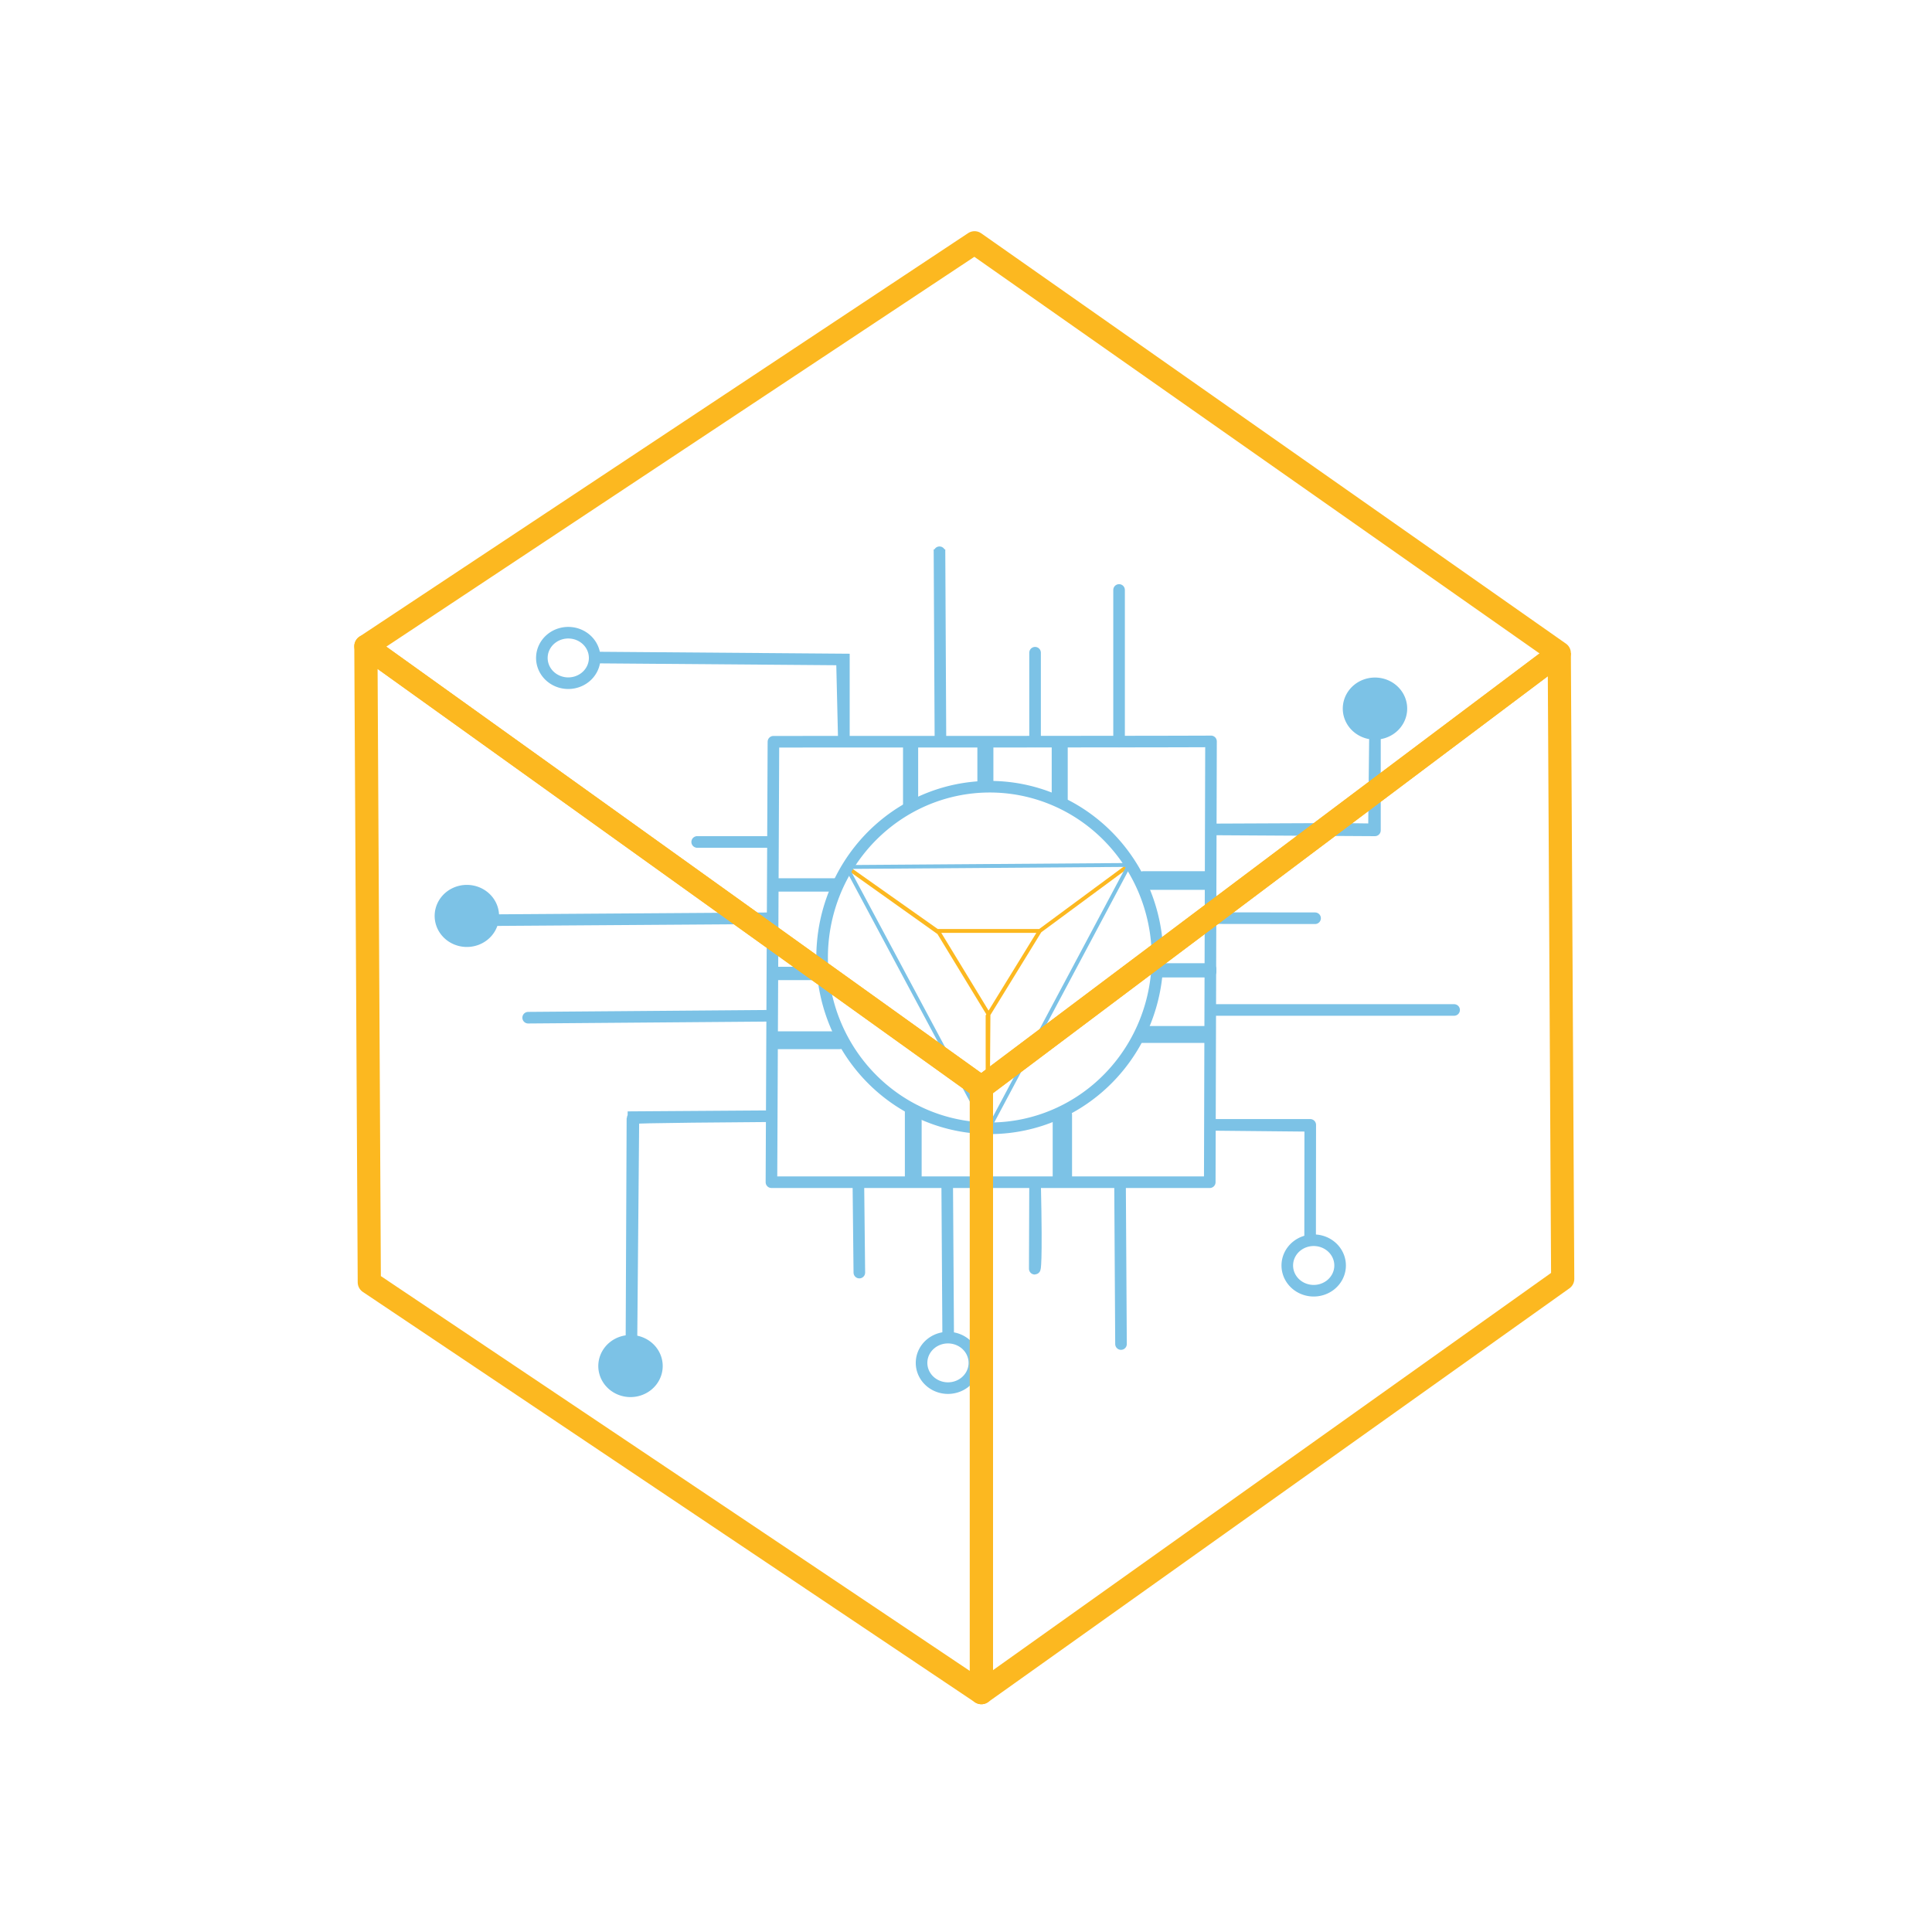 <?xml version="1.0" encoding="UTF-8" standalone="no"?>
<!-- Created with Inkscape (http://www.inkscape.org/) -->

<svg
   version="1.1"
   id="svg554"
   width="500"
   height="500"
   viewBox="0 0 500 500"
   sodipodi:docname="logo.svg"
   inkscape:version="1.1.1 (c3084ef, 2021-09-22)"
   inkscape:export-filename="/Users/arthurdocquois/Desktop/logo.png"
   inkscape:export-xdpi="96"
   inkscape:export-ydpi="96"
   xmlns:inkscape="http://www.inkscape.org/namespaces/inkscape"
   xmlns:sodipodi="http://sodipodi.sourceforge.net/DTD/sodipodi-0.dtd"
   xmlns="http://www.w3.org/2000/svg"
   xmlns:svg="http://www.w3.org/2000/svg">
  <defs
     id="defs558" />
  <sodipodi:namedview
     id="namedview556"
     pagecolor="#ffffff"
     bordercolor="#999999"
     borderopacity="1"
     inkscape:pageshadow="0"
     inkscape:pageopacity="0"
     inkscape:pagecheckerboard="0"
     showgrid="false"
     inkscape:zoom="1.2098794"
     inkscape:cx="195.06076"
     inkscape:cy="200.84646"
     inkscape:window-width="1310"
     inkscape:window-height="786"
     inkscape:window-x="275"
     inkscape:window-y="25"
     inkscape:window-maximized="0"
     inkscape:current-layer="g560" />
  <g
     inkscape:groupmode="layer"
     inkscape:label="Image"
     id="g560">
    <path
       style="fill:none;stroke:#FCB820;stroke-width:1px;stroke-linecap:butt;stroke-linejoin:miter;stroke-opacity:1"
       d="m 219.085,224.376 23.907,17.012 12.825,21.07 -0.219,30.183 -0.011,-29.725 13.512,-21.986 23.129,-17.083 -23.129,17.083 h -26.567 z"
       id="path7856"
       sodipodi:nodetypes="cccccccccc" />
    <path
       style="fill:none;stroke:#7CC2E6;stroke-width:3;stroke-linecap:butt;stroke-linejoin:round;stroke-opacity:1;stroke-miterlimit:4;stroke-dasharray:none;paint-order:fill markers stroke"
       d="m 200.163,191.962 c 113.049,0 113.246,-0.092 113.246,-0.092 l -0.324,114.085 H 199.648 Z"
       id="path7054" />
    <path
       style="fill:none;stroke:#7CC2E6;stroke-width:1px;stroke-linecap:butt;stroke-linejoin:miter;stroke-opacity:1"
       d="m 219.085,224.376 73.145,-0.529 -36.631,68.795 z"
       id="path7459"
       sodipodi:nodetypes="cccc" />
    <path
       style="opacity:1;fill:none;stroke:#7CC2E6;stroke-width:3;stroke-linecap:round;stroke-linejoin:round;stroke-miterlimit:4;stroke-dasharray:none;stroke-opacity:1;paint-order:fill markers stroke"
       id="path8598"
       sodipodi:type="arc"
       sodipodi:cx="256.16071"
       sodipodi:cy="247.80141"
       sodipodi:rx="43.399597"
       sodipodi:ry="44.201172"
       sodipodi:start="3.2318087"
       sodipodi:end="3.2274196"
       sodipodi:arc-type="arc"
       d="m 212.938,243.819 a 43.4,44.201 0 0 1 47.086,-40.044 43.4,44.201 0 0 1 39.369,47.911 43.4,44.201 0 0 1 -46.999,40.149 43.4,44.201 0 0 1 -39.472,-47.823"
       sodipodi:open="true" />
    <rect
       style="opacity:1;fill:none;stroke:#7CC2E6;stroke-width:3;stroke-linecap:round;stroke-linejoin:round;stroke-miterlimit:4;stroke-dasharray:none;stroke-opacity:1;paint-order:fill markers stroke"
       id="rect9472"
       width="0.916"
       height="15.802"
       x="235.205"
       y="192.607" />
    <rect
       style="opacity:1;fill:none;stroke:#7CC2E6;stroke-width:3;stroke-linecap:round;stroke-linejoin:round;stroke-miterlimit:4;stroke-dasharray:none;stroke-opacity:1;paint-order:fill markers stroke"
       id="rect9474"
       width="1.145"
       height="10.077"
       x="254.443"
       y="192.836" />
    <rect
       style="opacity:1;fill:none;stroke:#7CC2E6;stroke-width:3;stroke-linecap:round;stroke-linejoin:round;stroke-miterlimit:4;stroke-dasharray:none;stroke-opacity:1;paint-order:fill markers stroke"
       id="rect9476"
       width="1.145"
       height="14.657"
       x="273.681"
       y="192.149" />
    <rect
       style="opacity:1;fill:none;stroke:#7CC2E6;stroke-width:3;stroke-linecap:round;stroke-linejoin:round;stroke-miterlimit:4;stroke-dasharray:none;stroke-opacity:1;paint-order:fill markers stroke"
       id="rect9478"
       width="13.512"
       height="0.687"
       x="299.789"
       y="250.779" />
    <rect
       style="opacity:1;fill:none;stroke:#7CC2E6;stroke-width:3;stroke-linecap:round;stroke-linejoin:round;stroke-miterlimit:4;stroke-dasharray:none;stroke-opacity:1;paint-order:fill markers stroke"
       id="rect9504"
       width="17.177"
       height="1.832"
       x="295.896"
       y="226.96" />
    <rect
       style="opacity:1;fill:none;stroke:#7CC2E6;stroke-width:3;stroke-linecap:round;stroke-linejoin:round;stroke-miterlimit:4;stroke-dasharray:none;stroke-opacity:1;paint-order:fill markers stroke"
       id="rect9506"
       width="17.177"
       height="1.374"
       x="295.438"
       y="267.039" />
    <rect
       style="opacity:1;fill:none;stroke:#7CC2E6;stroke-width:2.949;stroke-linecap:round;stroke-linejoin:round;stroke-miterlimit:4;stroke-dasharray:none;stroke-opacity:1;paint-order:fill markers stroke"
       id="rect9508"
       width="2.061"
       height="17.262"
       x="273.91"
       y="288.482" />
    <rect
       style="opacity:1;fill:none;stroke:#7CC2E6;stroke-width:2.971;stroke-linecap:round;stroke-linejoin:round;stroke-miterlimit:4;stroke-dasharray:none;stroke-opacity:1;paint-order:fill markers stroke"
       id="rect9534"
       width="1.374"
       height="18.188"
       x="235.663"
       y="287.556" />
    <rect
       style="opacity:1;fill:none;stroke:#7CC2E6;stroke-width:3;stroke-linecap:round;stroke-linejoin:round;stroke-miterlimit:4;stroke-dasharray:none;stroke-opacity:1;paint-order:fill markers stroke"
       id="rect9536"
       width="17.177"
       height="1.603"
       x="200.165"
       y="268.413" />
    <rect
       style="opacity:1;fill:none;stroke:#7CC2E6;stroke-width:3;stroke-linecap:round;stroke-linejoin:round;stroke-miterlimit:4;stroke-dasharray:none;stroke-opacity:1;paint-order:fill markers stroke"
       id="rect9538"
       width="15.115"
       height="0.458"
       x="200.852"
       y="228.793" />
    <rect
       style="opacity:1;fill:none;stroke:#7CC2E6;stroke-width:3;stroke-linecap:round;stroke-linejoin:round;stroke-miterlimit:4;stroke-dasharray:none;stroke-opacity:1;paint-order:fill markers stroke"
       id="rect9540"
       width="12.367"
       height="0.458"
       x="200.165"
       y="251.695" />
    <path
       style="fill:none;stroke:#7CC2E6;stroke-width:3;stroke-linecap:round;stroke-linejoin:round;stroke-opacity:1;stroke-miterlimit:4;stroke-dasharray:none"
       d="m 267.875,168.921 c 0,22.989 0,22.989 0,22.989 z"
       id="path9781" />
    <path
       style="fill:none;stroke:#7CC2E6;stroke-width:3;stroke-linecap:butt;stroke-linejoin:round;stroke-opacity:1;stroke-miterlimit:4;stroke-dasharray:none"
       d="m 289.615,191.911 c 0,-39.232 0,-39.232 0,-39.232 z"
       id="path9783" />
    <path
       style="fill:none;stroke:#7CC2E6;stroke-width:3;stroke-linecap:butt;stroke-linejoin:miter;stroke-opacity:1;stroke-miterlimit:4;stroke-dasharray:none"
       d="m 243.386,191.661 c -0.25,-49.727 -0.25,-49.477 -0.25,-49.477 z"
       id="path9785" />
    <path
       style="fill:none;stroke:#7CC2E6;stroke-width:3;stroke-linecap:butt;stroke-linejoin:miter;stroke-opacity:1;stroke-miterlimit:4;stroke-dasharray:none"
       d="m 218.398,191.911 c -0.5,-21.24 -0.5,-21.24 -0.5,-21.24 l -63.72,-0.5 64.22,0.5 z"
       id="path9787" />
    <path
       style="fill:none;stroke:#7CC2E6;stroke-width:3;stroke-linecap:butt;stroke-linejoin:round;stroke-opacity:1;stroke-miterlimit:4;stroke-dasharray:none"
       d="m 199.157,217.898 c -19.241,0 -18.991,0 -18.991,0 z"
       id="path9789" />
    <path
       style="fill:none;stroke:#7CC2E6;stroke-width:3;stroke-linecap:butt;stroke-linejoin:round;stroke-opacity:1;stroke-miterlimit:4;stroke-dasharray:none"
       d="m 199.907,237.639 c -73.216,0.5 -72.966,0.5 -72.966,0.5 z"
       id="path9791" />
    <path
       style="fill:none;stroke:#7CC2E6;stroke-width:3;stroke-linecap:butt;stroke-linejoin:round;stroke-opacity:1;stroke-miterlimit:4;stroke-dasharray:none"
       d="m 199.657,262.877 c -62.971,0.5 -62.971,0.5 -62.971,0.5 z"
       id="path9793" />
    <path
       style="fill:none;stroke:#7CC2E6;stroke-width:3;stroke-linecap:round;stroke-linejoin:miter;stroke-opacity:1;stroke-miterlimit:4;stroke-dasharray:none"
       d="m 200.407,288.865 c -36.983,0.25 -36.733,0.5 -36.733,0.5 l -0.25,56.973 0.5,-57.223 z"
       id="path9795" />
    <path
       style="fill:none;stroke:#7CC2E6;stroke-width:3;stroke-linecap:butt;stroke-linejoin:round;stroke-opacity:1;stroke-miterlimit:4;stroke-dasharray:none"
       d="m 222.146,306.107 c 0.25,23.239 0.25,23.239 0.25,23.239 z"
       id="path9797" />
    <path
       style="fill:none;stroke:#7CC2E6;stroke-width:3;stroke-linecap:butt;stroke-linejoin:round;stroke-miterlimit:4;stroke-dasharray:none;stroke-opacity:1"
       d="m 245.136,306.357 0.25,39.232 z"
       id="path9799"
       sodipodi:nodetypes="ccc" />
    <path
       style="fill:none;stroke:#7CC2E6;stroke-width:3;stroke-linecap:round;stroke-linejoin:round;stroke-miterlimit:4;stroke-dasharray:none;stroke-opacity:1"
       d="m 267.875,306.107 c 0.5,22.24 -0.08,22.24 -0.08,22.24 z"
       id="path9801"
       sodipodi:nodetypes="ccc" />
    <path
       style="fill:none;stroke:#7CC2E6;stroke-width:3;stroke-linecap:butt;stroke-linejoin:round;stroke-opacity:1;stroke-miterlimit:4;stroke-dasharray:none"
       d="m 289.865,306.107 c 0.25,41.731 0.25,41.731 0.25,41.731 z"
       id="path9803" />
    <path
       style="fill:none;stroke:#7CC2E6;stroke-width:3;stroke-linecap:round;stroke-linejoin:round;stroke-miterlimit:4;stroke-dasharray:none;stroke-opacity:1"
       d="m 313.604,291.114 25.488,0.25 -0.036,29.236 0.036,-29.486 z"
       id="path9805"
       sodipodi:nodetypes="ccccc" />
    <path
       style="fill:none;stroke:#7CC2E6;stroke-width:3;stroke-linecap:butt;stroke-linejoin:round;stroke-miterlimit:4;stroke-dasharray:none;stroke-opacity:1"
       d="m 314.237,261.378 h 62.087 z"
       id="path9807"
       sodipodi:nodetypes="ccc" />
    <path
       style="fill:none;stroke:#7CC2E6;stroke-width:3;stroke-linecap:round;stroke-linejoin:round;stroke-miterlimit:4;stroke-dasharray:none;stroke-opacity:1"
       d="m 314.764,237.612 25.578,0.027 z"
       id="path9809"
       sodipodi:nodetypes="ccc" />
    <path
       style="fill:none;stroke:#7CC2E6;stroke-width:3;stroke-linecap:butt;stroke-linejoin:round;stroke-opacity:1;stroke-miterlimit:4;stroke-dasharray:none"
       d="m 313.604,214.65 c 41.98,-0.25 41.98,0 41.98,0 l 0.25,-23.239 v 23.489 z"
       id="path9811" />
    <path
       style="opacity:1;fill:none;stroke:#7CC2E6;stroke-width:3;stroke-linecap:round;stroke-linejoin:round;stroke-miterlimit:4;stroke-dasharray:none;stroke-opacity:1;paint-order:fill markers stroke"
       id="path10065"
       sodipodi:type="arc"
       sodipodi:cx="147.06723"
       sodipodi:cy="170.27615"
       sodipodi:rx="6.8342681"
       sodipodi:ry="6.5327291"
       sodipodi:start="3.2318087"
       sodipodi:end="3.2274279"
       sodipodi:open="true"
       sodipodi:arc-type="arc"
       d="m 140.261,169.688 a 6.834,6.533 0 0 1 7.415,-5.918 6.834,6.533 0 0 1 6.2,7.081 6.834,6.533 0 0 1 -7.401,5.934 6.834,6.533 0 0 1 -6.216,-7.068" />
    <path
       style="opacity:1;fill:#7CC2E6;stroke:#7CC2E6;stroke-width:3;stroke-linecap:round;stroke-linejoin:round;stroke-miterlimit:4;stroke-dasharray:none;stroke-opacity:1;paint-order:fill markers stroke"
       id="path10570"
       sodipodi:type="arc"
       sodipodi:cx="120.82202"
       sodipodi:cy="237.04028"
       sodipodi:rx="6.8342681"
       sodipodi:ry="6.5327291"
       sodipodi:start="3.2318087"
       sodipodi:end="3.2274279"
       sodipodi:open="true"
       sodipodi:arc-type="arc"
       d="m 114.016,236.452 a 6.834,6.533 0 0 1 7.415,-5.918 6.834,6.533 0 0 1 6.2,7.081 6.834,6.533 0 0 1 -7.401,5.934 6.834,6.533 0 0 1 -6.216,-7.068" />
    <path
       style="opacity:1;fill:#7CC2E6;stroke:#7CC2E6;stroke-width:3;stroke-linecap:round;stroke-linejoin:round;stroke-miterlimit:4;stroke-dasharray:none;stroke-opacity:1;paint-order:fill markers stroke"
       id="path10572"
       sodipodi:type="arc"
       sodipodi:cx="163.1731"
       sodipodi:cy="353.53024"
       sodipodi:rx="6.8342681"
       sodipodi:ry="6.5327291"
       sodipodi:start="3.2318087"
       sodipodi:end="3.2274279"
       sodipodi:open="true"
       sodipodi:arc-type="arc"
       d="m 156.367,352.942 a 6.834,6.533 0 0 1 7.415,-5.918 6.834,6.533 0 0 1 6.2,7.081 6.834,6.533 0 0 1 -7.401,5.934 6.834,6.533 0 0 1 -6.216,-7.068" />
    <path
       style="opacity:1;fill:none;stroke:#7CC2E6;stroke-width:3;stroke-linecap:round;stroke-linejoin:round;stroke-miterlimit:4;stroke-dasharray:none;stroke-opacity:1;paint-order:fill markers stroke"
       id="path10574"
       sodipodi:type="arc"
       sodipodi:cx="245.33226"
       sodipodi:cy="352.71149"
       sodipodi:rx="6.8342681"
       sodipodi:ry="6.5327291"
       sodipodi:start="3.2318087"
       sodipodi:end="3.2274279"
       sodipodi:open="true"
       sodipodi:arc-type="arc"
       d="m 238.526,352.123 a 6.834,6.533 0 0 1 7.415,-5.918 6.834,6.533 0 0 1 6.2,7.081 6.834,6.533 0 0 1 -7.401,5.934 6.834,6.533 0 0 1 -6.216,-7.068" />
    <path
       style="opacity:1;fill:none;stroke:#7CC2E6;stroke-width:3;stroke-linecap:round;stroke-linejoin:round;stroke-miterlimit:4;stroke-dasharray:none;stroke-opacity:1;paint-order:fill markers stroke"
       id="path10576"
       sodipodi:type="arc"
       sodipodi:cx="339.98343"
       sodipodi:cy="327.50439"
       sodipodi:rx="6.8342681"
       sodipodi:ry="6.5327291"
       sodipodi:start="3.2318087"
       sodipodi:end="3.2274279"
       sodipodi:open="true"
       sodipodi:arc-type="arc"
       d="m 333.177,326.916 a 6.834,6.533 0 0 1 7.415,-5.918 6.834,6.533 0 0 1 6.2,7.081 6.834,6.533 0 0 1 -7.401,5.934 6.834,6.533 0 0 1 -6.216,-7.068" />
    <path
       style="opacity:1;fill:#7CC2E6;stroke:#7CC2E6;stroke-width:3;stroke-linecap:round;stroke-linejoin:round;stroke-miterlimit:4;stroke-dasharray:none;stroke-opacity:1;paint-order:fill markers stroke"
       id="path10677"
       sodipodi:type="arc"
       sodipodi:cx="355.84399"
       sodipodi:cy="183.38013"
       sodipodi:rx="6.8342681"
       sodipodi:ry="6.5327291"
       sodipodi:start="3.2318087"
       sodipodi:end="3.2274279"
       sodipodi:open="true"
       sodipodi:arc-type="arc"
       d="m 349.038,182.792 a 6.834,6.533 0 0 1 7.415,-5.918 6.834,6.533 0 0 1 6.2,7.081 6.834,6.533 0 0 1 -7.401,5.934 6.834,6.533 0 0 1 -6.216,-7.068" />
    <path
       style="fill:none;stroke:#FCB820;stroke-width:6;stroke-linecap:butt;stroke-linejoin:round;stroke-opacity:1;stroke-miterlimit:4;stroke-dasharray:none"
       d="M 94.69,167.257 252.212,62.832 403.54,169.027 253.982,281.416 Z"
       id="path2755" />
    <path
       style="fill:none;stroke:#FCB820;stroke-width:6;stroke-linecap:round;stroke-linejoin:round;stroke-opacity:1;stroke-miterlimit:4;stroke-dasharray:none"
       d="M 94.69,167.257 C 253.982,281.416 253.982,281.416 253.982,281.416 V 438.053 L 95.575,331.858 Z"
       id="path597" />
    <path
       style="fill:none;stroke:#FCB820;stroke-width:6;stroke-linecap:butt;stroke-linejoin:round;stroke-opacity:1;stroke-miterlimit:4;stroke-dasharray:none"
       d="m 403.54,169.027 0.885,161.947 L 253.982,438.053 V 281.416 L 403.54,169.027"
       id="path2757" />
  </g>
</svg>
